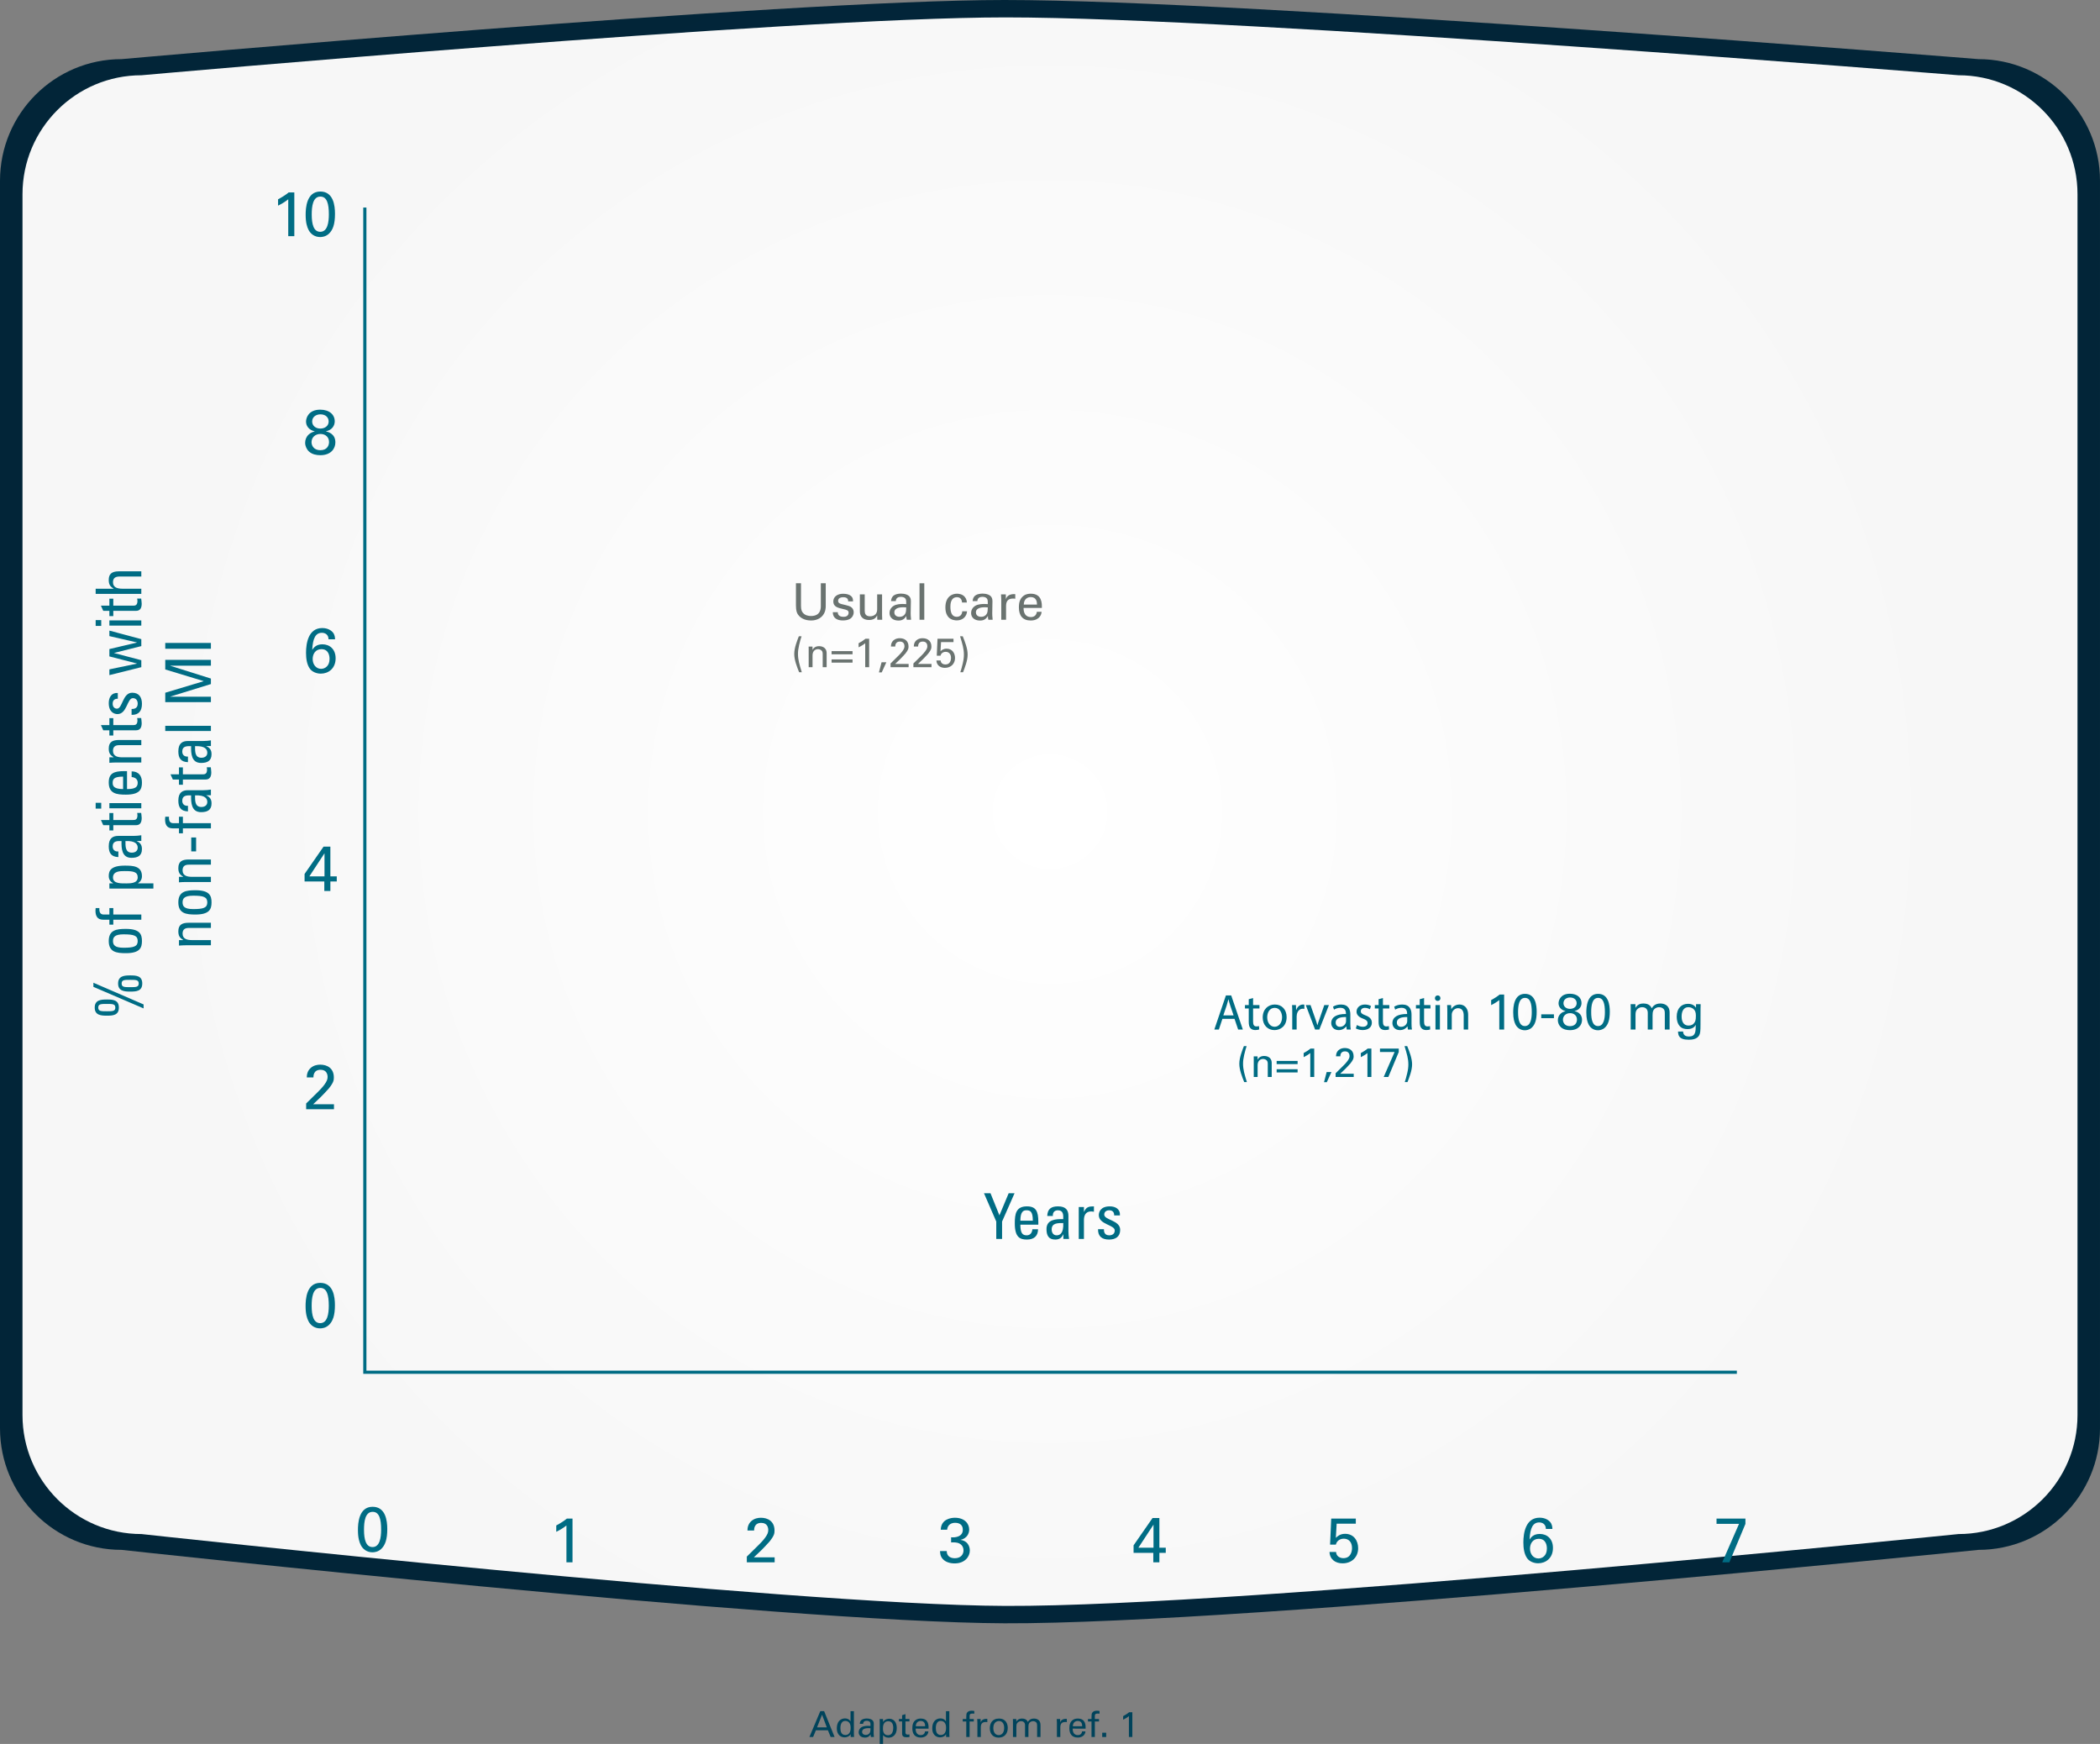 <?xml version="1.0" encoding="utf-8"?>
<!-- Generator: Adobe Illustrator 17.0.0, SVG Export Plug-In . SVG Version: 6.00 Build 0)  -->
<!DOCTYPE svg PUBLIC "-//W3C//DTD SVG 1.1//EN" "http://www.w3.org/Graphics/SVG/1.1/DTD/svg11.dtd">
<svg version="1.1" id="Layer_1" xmlns="http://www.w3.org/2000/svg" xmlns:xlink="http://www.w3.org/1999/xlink" x="0px" y="0px"
	 width="496.647px" height="412.397px" viewBox="0 0 496.647 412.397" enable-background="new 0 0 496.647 412.397"
	 xml:space="preserve">
<rect x="0" y="0" width="496.647" height="412.397" fill="#808080" stroke="none"/>
<g>
	<g>
		<radialGradient id="SVGID_2_" cx="248.323" cy="191.937" r="221.928" gradientUnits="userSpaceOnUse">
			<stop  offset="0" style="stop-color:#A0D4E4;stop-opacity:0"/>
			<stop  offset="0.039" style="stop-color:#9DD2E5;stop-opacity:0.197"/>
			<stop  offset="0.071" style="stop-color:#93CDE6;stop-opacity:0.355"/>
			<stop  offset="0.1" style="stop-color:#82C4E9;stop-opacity:0.5"/>
			<stop  offset="0.127" style="stop-color:#6AB8ED;stop-opacity:0.637"/>
			<stop  offset="0.153" style="stop-color:#4BA8F2;stop-opacity:0.768"/>
			<stop  offset="0.178" style="stop-color:#2694F9;stop-opacity:0.893"/>
			<stop  offset="0.199" style="stop-color:#0080FF"/>
			<stop  offset="0.201" style="stop-color:#007FFC"/>
			<stop  offset="0.238" style="stop-color:#006CD3"/>
			<stop  offset="0.278" style="stop-color:#015BAF"/>
			<stop  offset="0.322" style="stop-color:#014D8F"/>
			<stop  offset="0.372" style="stop-color:#014073"/>
			<stop  offset="0.427" style="stop-color:#02365D"/>
			<stop  offset="0.493" style="stop-color:#022E4C"/>
			<stop  offset="0.573" style="stop-color:#022941"/>
			<stop  offset="0.686" style="stop-color:#02263A"/>
			<stop  offset="1" style="stop-color:#022538"/>
		</radialGradient>
		<path fill="url(#SVGID_2_)" d="M496.647,337.752c0,15.882-12.874,28.756-28.756,28.756c0,0-172.589,17.588-230.336,17.365
			c-52.379-0.202-208.798-17.365-208.798-17.365C12.875,366.508,0,353.633,0,337.752V42.739c0-15.882,12.875-28.756,28.756-28.756
			c0,0,156.599-13.983,208.798-13.983c57.584,0,230.336,13.983,230.336,13.983c15.882,0,28.756,12.874,28.756,28.756V337.752z"/>
		<g>
			<radialGradient id="SVGID_4_" cx="248.323" cy="191.937" r="217.174" gradientUnits="userSpaceOnUse">
				<stop  offset="0" style="stop-color:#FFFFFF"/>
				<stop  offset="1" style="stop-color:#F7F7F7"/>
			</radialGradient>
			<path fill="url(#SVGID_4_)" d="M491.327,334.628c0,15.541-12.599,28.14-28.14,28.14c0,0-168.892,17.211-225.402,16.993
				c-51.257-0.198-204.325-16.993-204.325-16.993c-15.541,0-28.14-12.599-28.14-28.14V45.935c0-15.541,12.599-28.14,28.14-28.14
				c0,0,153.244-13.683,204.325-13.683c56.35,0,225.402,13.683,225.402,13.683c15.541,0,28.14,12.599,28.14,28.14V334.628z"/>
		</g>
	</g>
	<g>
		<path fill="#006C84" d="M33.959,237.524v0.941l-11.873-5.099v-0.972L33.959,237.524z M25.286,236.357
			c1.436,0,2.826,0.105,2.826,1.914c0,1.81-1.391,1.914-2.826,1.914c-1.406,0-2.886-0.104-2.886-1.914
			C22.399,236.463,23.88,236.357,25.286,236.357z M25.256,239.14c1.361,0,2.019,0,2.019-0.868c0-0.867-0.658-0.867-2.019-0.867
			s-2.019,0-2.019,0.867C23.237,239.14,23.895,239.14,25.256,239.14z M30.818,230.66c1.436,0,2.826,0.105,2.826,1.914
			c0,1.81-1.391,1.914-2.826,1.914c-1.406,0-2.886-0.104-2.886-1.914C27.933,230.766,29.413,230.66,30.818,230.66z M30.789,233.441
			c1.361,0,2.019,0,2.019-0.867s-0.658-0.867-2.019-0.867c-1.361,0-2.019,0-2.019,0.867S29.428,233.441,30.789,233.441z"/>
		<path fill="#006C84" d="M29.757,225.405c-2.213,0-4.038-0.255-4.038-2.871c0-2.617,1.824-2.871,4.038-2.871
			c3.334,0,3.813,1.271,3.813,2.871C33.57,224.134,33.091,225.405,29.757,225.405z M29.233,220.949
			c-2.063,0-2.512,0.643-2.512,1.585c0,0.941,0.449,1.585,2.512,1.585c2.453,0,3.334-0.314,3.334-1.585
			C32.568,221.263,31.686,220.949,29.233,220.949z"/>
		<path fill="#006C84" d="M25.869,217.491h-1.465c-1.525,0-1.824-1.077-1.824-2.169c0-0.254,0.015-0.403,0.045-0.583h0.882
			c-0.09,1.301,0.463,1.525,1.077,1.525h1.286v-1.525h0.927v1.525h6.625v1.227h-6.625v1.166h-0.927V217.491z"/>
		<path fill="#006C84" d="M26.766,208.903v-0.029c-0.703-0.419-1.047-0.942-1.047-1.734c0-1.212,0.479-2.438,3.798-2.438
			c1.884,0,4.052,0.06,4.052,2.497c0,0.718-0.314,1.241-0.912,1.66v0.044h3.619v1.227H25.869v-1.227H26.766z M29.518,205.988
			c-1.137,0-2.796,0-2.796,1.54c0,1.51,2.094,1.375,3.245,1.375c1.002,0,2.602-0.06,2.602-1.42
			C32.568,206.167,31.536,205.988,29.518,205.988z"/>
		<path fill="#006C84" d="M32.329,198.866v0.03c0.868,0.373,1.241,0.957,1.241,1.898c0,1.601-1.032,2.063-2.482,2.063
			c-2.288,0-2.393-2.242-2.348-3.962c-1.002-0.03-2.093-0.045-2.093,1.271c0,0.822,0.553,1.256,1.346,1.182v1.331
			c-1.69-0.061-2.273-0.957-2.273-2.558c0-1.943,1.002-2.452,2.273-2.452h3.634c0.598,0,1.211-0.06,1.794-0.149v1.346H32.329z
			 M31.177,201.633c0.733,0,1.391-0.359,1.391-1.182c0-0.747-0.463-1.675-2.901-1.555C29.682,200.063,29.577,201.633,31.177,201.633
			z"/>
		<path fill="#006C84" d="M25.869,195.139h-1.45l-0.553-1.226h2.003v-1.646h0.927v1.646h4.621c0.479,0,1.092,0,1.092-1.122
			c0-0.089-0.03-0.284-0.06-0.553h0.942c0.03,0.403,0.12,0.808,0.12,1.211c0,1.167-0.479,1.689-1.346,1.689h-5.369v1.241h-0.927
			V195.139z"/>
		<path fill="#006C84" d="M22.624,191.219v-1.375h1.316v1.375H22.624z M33.42,189.918v1.227h-7.552v-1.227H33.42z"/>
		<path fill="#006C84" d="M30.041,186.598c2.108,0,2.527-0.568,2.527-1.525c0-0.838-0.673-1.271-1.436-1.316v-1.346
			c1.675,0.016,2.438,1.047,2.438,2.632c0,1.601-0.479,2.871-3.813,2.871c-2.213,0-4.038-0.254-4.038-2.871
			c0-2.153,1.182-2.691,3.679-2.691h0.643V186.598z M29.114,183.651c-2.198,0-2.467,0.613-2.467,1.511
			c0,0.777,0.374,1.42,2.467,1.436V183.651z"/>
		<path fill="#006C84" d="M33.42,176.216h-5.234c-0.807,0-1.465,0.284-1.465,1.331c0,1.346,1.196,1.54,2.228,1.54h4.471v1.227
			h-5.981c-0.523,0-1.047,0.029-1.57,0.074v-1.301h0.972v-0.06c-0.853-0.479-1.122-1.047-1.122-2.019
			c0-1.615,0.972-2.019,2.467-2.019h5.234V176.216z"/>
		<path fill="#006C84" d="M25.869,172.698h-1.45l-0.553-1.227h2.003v-1.645h0.927v1.645h4.621c0.479,0,1.092,0,1.092-1.121
			c0-0.09-0.03-0.284-0.06-0.554h0.942c0.03,0.404,0.12,0.808,0.12,1.212c0,1.166-0.479,1.689-1.346,1.689h-5.369v1.241h-0.927
			V172.698z"/>
		<path fill="#006C84" d="M33.57,166.445c0,1.63-0.718,2.647-2.452,2.603v-1.391c0.434,0,1.45-0.016,1.45-1.257
			c0-0.732-0.374-1.301-1.151-1.301c-1.346,0-1.375,3.769-3.634,3.769c-0.792,0-2.063-0.479-2.063-2.603
			c0-1.346,0.643-2.497,2.139-2.393v1.361c-0.793-0.015-1.211,0.403-1.211,1.182c0,0.657,0.359,1.166,1.017,1.166
			c1.331,0,1.301-3.769,3.604-3.769C32.927,163.813,33.57,164.95,33.57,166.445z"/>
		<path fill="#006C84" d="M25.869,159.652v-1.36l6.505-1.361v-0.03l-6.505-1.675v-1.734l6.505-1.54v-0.03l-6.505-1.495v-1.301
			l7.552,2.019v1.646l-6.43,1.614v0.03l6.43,1.689v1.646L25.869,159.652z"/>
		<path fill="#006C84" d="M22.624,148.013v-1.375h1.316v1.375H22.624z M33.42,146.712v1.227h-7.552v-1.227H33.42z"/>
		<path fill="#006C84" d="M25.869,144.453h-1.45l-0.553-1.227h2.003v-1.645h0.927v1.645h4.621c0.479,0,1.092,0,1.092-1.121
			c0-0.09-0.03-0.284-0.06-0.554h0.942c0.03,0.404,0.12,0.808,0.12,1.212c0,1.166-0.479,1.689-1.346,1.689h-5.369v1.241h-0.927
			V144.453z"/>
		<path fill="#006C84" d="M33.42,136.331h-5.114c-0.927,0-1.585,0.299-1.585,1.346c0,1.227,0.987,1.54,2.258,1.54h4.441v1.227
			H22.624v-1.227h4.217v-0.06c-0.882-0.493-1.122-1.062-1.122-2.049c0-1.285,0.643-2.003,2.348-2.003h5.354V136.331z"/>
	</g>
	<g>
		<path fill="#006C84" d="M49.878,219.438h-5.234c-0.807,0-1.465,0.284-1.465,1.331c0,1.346,1.196,1.54,2.228,1.54h4.471v1.227
			h-5.981c-0.523,0-1.047,0.029-1.57,0.074v-1.301h0.972v-0.06c-0.853-0.479-1.122-1.047-1.122-2.019
			c0-1.615,0.972-2.019,2.467-2.019h5.234V219.438z"/>
		<path fill="#006C84" d="M46.215,216.265c-2.213,0-4.038-0.254-4.038-2.871s1.824-2.871,4.038-2.871
			c3.334,0,3.813,1.271,3.813,2.871C50.028,214.994,49.549,216.265,46.215,216.265z M45.691,211.809
			c-2.063,0-2.512,0.643-2.512,1.585s0.449,1.585,2.512,1.585c2.453,0,3.334-0.313,3.334-1.585
			C49.026,212.123,48.144,211.809,45.691,211.809z"/>
		<path fill="#006C84" d="M49.878,204.478h-5.234c-0.807,0-1.465,0.284-1.465,1.331c0,1.346,1.196,1.54,2.228,1.54h4.471v1.227
			h-5.981c-0.523,0-1.047,0.029-1.57,0.074v-1.301h0.972v-0.06c-0.853-0.479-1.122-1.047-1.122-2.019
			c0-1.615,0.972-2.019,2.467-2.019h5.234V204.478z"/>
		<path fill="#006C84" d="M45.228,201.334v-3.29h1.151v3.29H45.228z"/>
		<path fill="#006C84" d="M42.327,195.889h-1.465c-1.525,0-1.824-1.077-1.824-2.169c0-0.254,0.015-0.403,0.045-0.583h0.882
			c-0.09,1.301,0.463,1.525,1.077,1.525h1.286v-1.525h0.927v1.525h6.625v1.227h-6.625v1.166h-0.927V195.889z"/>
		<path fill="#006C84" d="M48.787,188.065v0.03c0.868,0.373,1.241,0.957,1.241,1.898c0,1.601-1.032,2.063-2.482,2.063
			c-2.288,0-2.393-2.242-2.348-3.962c-1.002-0.03-2.093-0.045-2.093,1.271c0,0.822,0.553,1.256,1.346,1.182v1.331
			c-1.69-0.061-2.273-0.957-2.273-2.558c0-1.943,1.002-2.452,2.273-2.452h3.634c0.598,0,1.211-0.06,1.794-0.149v1.346H48.787z
			 M47.635,190.832c0.733,0,1.391-0.359,1.391-1.182c0-0.747-0.463-1.675-2.901-1.555C46.14,189.262,46.035,190.832,47.635,190.832z
			"/>
		<path fill="#006C84" d="M42.327,184.339h-1.45l-0.553-1.227h2.003v-1.645h0.927v1.645h4.621c0.479,0,1.092,0,1.092-1.121
			c0-0.09-0.03-0.284-0.06-0.554h0.942c0.03,0.404,0.12,0.808,0.12,1.212c0,1.166-0.479,1.689-1.346,1.689h-5.369v1.241h-0.927
			V184.339z"/>
		<path fill="#006C84" d="M48.787,176.427v0.029c0.868,0.374,1.241,0.957,1.241,1.899c0,1.6-1.032,2.063-2.482,2.063
			c-2.288,0-2.393-2.243-2.348-3.963c-1.002-0.029-2.093-0.045-2.093,1.271c0,0.822,0.553,1.256,1.346,1.181v1.331
			c-1.69-0.06-2.273-0.957-2.273-2.557c0-1.944,1.002-2.452,2.273-2.452h3.634c0.598,0,1.211-0.061,1.794-0.15v1.347H48.787z
			 M47.635,179.192c0.733,0,1.391-0.358,1.391-1.181c0-0.748-0.463-1.675-2.901-1.556C46.14,177.623,46.035,179.192,47.635,179.192z
			"/>
		<path fill="#006C84" d="M49.878,171.638v1.226H39.082v-1.226H49.878z"/>
		<path fill="#006C84" d="M49.878,164.756v1.286H39.082v-2.228l9.062-2.722v-0.03l-9.062-2.751v-2.273h10.796v1.376h-9.6v0.029
			l9.6,3.021v1.301l-9.6,2.961v0.029H49.878z"/>
		<path fill="#006C84" d="M49.878,152.039v1.376H39.082v-1.376H49.878z"/>
	</g>
	<g>
		<path fill="#006C84" d="M238.545,282.181h1.391l-2.946,6.685v4.112h-1.376v-4.112l-2.901-6.685h1.54l2.108,5.219L238.545,282.181z
			"/>
		<path fill="#006C84" d="M241.314,289.598c0,2.108,0.568,2.527,1.525,2.527c0.837,0,1.271-0.673,1.316-1.436h1.346
			c-0.015,1.675-1.047,2.438-2.632,2.438c-1.6,0-2.871-0.479-2.871-3.813c0-2.213,0.254-4.037,2.871-4.037
			c2.153,0,2.692,1.181,2.692,3.679v0.643H241.314z M244.26,288.671c0-2.198-0.613-2.468-1.51-2.468
			c-0.777,0-1.42,0.374-1.436,2.468H244.26z"/>
		<path fill="#006C84" d="M251.486,291.886h-0.03c-0.374,0.867-0.957,1.241-1.899,1.241c-1.6,0-2.063-1.032-2.063-2.482
			c0-2.288,2.243-2.393,3.962-2.348c0.03-1.002,0.045-2.094-1.271-2.094c-0.822,0-1.256,0.554-1.181,1.346h-1.331
			c0.06-1.689,0.957-2.272,2.557-2.272c1.944,0,2.452,1.002,2.452,2.272v3.634c0,0.599,0.06,1.212,0.15,1.795h-1.346V291.886z
			 M248.72,290.734c0,0.732,0.359,1.391,1.181,1.391c0.748,0,1.675-0.464,1.555-2.901C250.29,289.239,248.72,289.134,248.72,290.734
			z"/>
		<path fill="#006C84" d="M256.35,286.563h0.03c0.509-1.151,1.137-1.286,2.333-1.286v1.271c-0.104-0.015-0.225-0.029-0.329-0.045
			c-0.104-0.015-0.209-0.029-0.329-0.029c-1.36,0-1.705,1.031-1.705,2.049v4.456h-1.226v-7.552h1.226V286.563z"/>
		<path fill="#006C84" d="M262.288,293.127c-1.63,0-2.647-0.718-2.602-2.452h1.391c0,0.434,0.015,1.45,1.256,1.45
			c0.733,0,1.301-0.374,1.301-1.151c0-1.346-3.768-1.376-3.768-3.634c0-0.793,0.479-2.063,2.602-2.063
			c1.346,0,2.497,0.643,2.393,2.138H263.5c0.015-0.792-0.404-1.211-1.182-1.211c-0.658,0-1.166,0.359-1.166,1.017
			c0,1.331,3.768,1.302,3.768,3.604C264.92,292.483,263.784,293.127,262.288,293.127z"/>
	</g>
	<g>
		<path fill="#006C84" d="M68.17,47.13c-0.643,0.538-1.675,1.151-2.407,1.495V47.13c0.972-0.509,1.929-1.137,2.512-1.63h1.331
			v10.348H68.17V47.13z"/>
		<path fill="#006C84" d="M75.755,45.291c3.096,0,3.47,3.319,3.47,5.264c0,2.452-0.494,3.828-1.436,4.71
			c-0.733,0.688-1.6,0.793-2.064,0.793c-1.375,0-2.318-0.808-2.766-1.72c-0.344-0.688-0.673-1.69-0.673-3.544
			C72.287,49.253,72.466,45.291,75.755,45.291z M75.741,54.816c1.734,0,2.034-2.273,2.034-4.128c0-2.481-0.434-4.201-2.004-4.201
			c-1.809,0-2.048,2.377-2.048,4.231C73.722,53.022,74.17,54.816,75.741,54.816z"/>
	</g>
	<g>
		<path fill="#006C84" d="M72.376,99.703c0-0.927,0.628-2.826,3.35-2.826c2.183,0,3.439,1.182,3.439,2.767
			c0,1.017-0.658,2.078-2.108,2.348c0.613,0.164,2.258,0.613,2.258,2.617c0,1.42-0.987,3.035-3.559,3.035
			c-0.882,0-1.929-0.18-2.677-0.867c-0.553-0.509-0.912-1.286-0.912-2.079c0-0.688,0.269-1.405,0.792-1.898
			c0.494-0.494,1.032-0.644,1.496-0.793C73.078,101.707,72.376,100.735,72.376,99.703z M75.755,106.462
			c1.66,0,2.063-1.166,2.063-1.943c0-1.151-0.852-1.899-2.034-1.899c-1.271,0-2.108,0.853-2.108,1.944
			C73.676,105.371,74.215,106.462,75.755,106.462z M75.785,97.983c-1.106,0-1.959,0.658-1.959,1.689
			c0,1.002,0.838,1.675,1.914,1.675c1.137,0,1.989-0.657,1.989-1.675C77.729,98.731,77.026,97.983,75.785,97.983z"/>
	</g>
	<g>
		<path fill="#006C84" d="M77.699,151.182c-0.015-1.211-0.912-1.54-1.57-1.54c-1.496,0-2.153,1.286-2.288,4.037
			c0.329-0.479,0.897-1.315,2.408-1.315c1.689,0,3.125,1.121,3.125,3.319c0,2.408-1.72,3.619-3.499,3.619
			c-1.002,0-2.004-0.403-2.557-1.121c-0.763-1.018-0.942-2.498-0.942-3.813c0-2.258,0.553-5.847,3.828-5.847
			c1.361,0,2.124,0.598,2.482,0.986c0.523,0.613,0.538,1.271,0.553,1.675H77.699z M77.938,155.817c0-0.732-0.209-2.303-1.929-2.303
			c-1.391,0-2.063,1.137-2.063,2.317c0,1.347,0.837,2.333,1.989,2.333C76.861,158.165,77.938,157.507,77.938,155.817z"/>
	</g>
	<g>
		<path fill="#006C84" d="M76.697,208.449h-4.665v-1.779l4.486-6.46h1.615v7.028h1.511v1.211h-1.511v2.243h-1.436V208.449z
			 M76.742,207.238v-5.458l-3.574,5.458H76.742z"/>
	</g>
	<g>
		<path fill="#006C84" d="M72.405,260.947l2.707-2.662c0.568-0.553,1.137-1.151,1.6-1.779c0.598-0.822,0.763-1.286,0.763-1.839
			c0-0.509-0.179-1.69-1.66-1.69c-1.66,0-1.69,1.421-1.69,1.81h-1.57c0.015-0.509,0.06-1.495,0.957-2.272
			c0.718-0.613,1.585-0.748,2.243-0.748c1.585,0,3.2,0.808,3.2,3.021c0,0.658-0.045,1.166-1.167,2.587
			c-0.299,0.374-1.615,1.734-1.914,2.034l-1.81,1.72h4.92v1.181h-6.58V260.947z"/>
	</g>
	<g>
		<path fill="#006C84" d="M75.74,303.366c3.096,0,3.47,3.319,3.47,5.264c0,2.452-0.494,3.828-1.436,4.71
			c-0.733,0.688-1.6,0.793-2.064,0.793c-1.375,0-2.318-0.808-2.766-1.72c-0.344-0.688-0.673-1.69-0.673-3.544
			C72.271,307.328,72.45,303.366,75.74,303.366z M75.725,312.892c1.734,0,2.034-2.273,2.034-4.128c0-2.481-0.434-4.201-2.004-4.201
			c-1.809,0-2.048,2.377-2.048,4.231C73.707,311.097,74.155,312.892,75.725,312.892z"/>
	</g>
	<polyline fill="none" stroke="#006C84" stroke-width="0.75" points="86.283,49.081 86.283,324.502 410.765,324.502 	"/>
	<g>
		<path fill="#006C84" d="M289.099,240.929l-0.837,2.536h-1.077l2.74-8.063h1.256l2.751,8.063h-1.112l-0.861-2.536H289.099z
			 M291.743,240.115l-0.79-2.32c-0.18-0.526-0.299-1.005-0.419-1.472h-0.023c-0.12,0.479-0.251,0.969-0.407,1.46l-0.789,2.332
			H291.743z"/>
		<path fill="#006C84" d="M296.352,236.013v1.662h1.508v0.802h-1.508v3.122c0,0.718,0.204,1.125,0.79,1.125
			c0.275,0,0.479-0.036,0.61-0.072l0.048,0.79c-0.204,0.084-0.526,0.144-0.933,0.144c-0.49,0-0.885-0.155-1.137-0.442
			c-0.299-0.312-0.406-0.826-0.406-1.508v-3.158h-0.897v-0.802h0.897v-1.388L296.352,236.013z"/>
		<path fill="#006C84" d="M304.286,240.522c0,2.142-1.483,3.074-2.883,3.074c-1.567,0-2.775-1.148-2.775-2.979
			c0-1.938,1.268-3.074,2.871-3.074C303.162,237.544,304.286,238.752,304.286,240.522z M299.692,240.582
			c0,1.269,0.73,2.226,1.759,2.226c1.005,0,1.759-0.945,1.759-2.249c0-0.981-0.491-2.226-1.735-2.226
			S299.692,239.481,299.692,240.582z"/>
		<path fill="#006C84" d="M305.617,239.481c0-0.682-0.012-1.268-0.048-1.807h0.921l0.036,1.137h0.048
			c0.263-0.777,0.897-1.268,1.603-1.268c0.12,0,0.204,0.012,0.299,0.035v0.993c-0.108-0.023-0.215-0.036-0.359-0.036
			c-0.742,0-1.268,0.563-1.412,1.353c-0.024,0.144-0.048,0.311-0.048,0.49v3.086h-1.041V239.481z"/>
		<path fill="#006C84" d="M309.937,237.675l1.137,3.254c0.191,0.526,0.347,1.005,0.467,1.483h0.036
			c0.131-0.479,0.299-0.957,0.491-1.483l1.124-3.254h1.101l-2.272,5.79h-1.005l-2.201-5.79H309.937z"/>
		<path fill="#006C84" d="M318.494,243.465l-0.084-0.729h-0.036c-0.323,0.455-0.945,0.861-1.771,0.861
			c-1.172,0-1.771-0.825-1.771-1.663c0-1.399,1.244-2.165,3.481-2.153v-0.119c0-0.479-0.132-1.34-1.316-1.34
			c-0.539,0-1.101,0.167-1.507,0.431l-0.239-0.694c0.479-0.311,1.172-0.514,1.902-0.514c1.771,0,2.201,1.208,2.201,2.368v2.165
			c0,0.503,0.023,0.993,0.096,1.388H318.494z M318.338,240.511c-1.148-0.024-2.453,0.179-2.453,1.304
			c0,0.682,0.455,1.005,0.993,1.005c0.754,0,1.232-0.479,1.399-0.969c0.036-0.108,0.06-0.228,0.06-0.335V240.511z"/>
		<path fill="#006C84" d="M320.913,242.389c0.311,0.203,0.861,0.419,1.388,0.419c0.766,0,1.124-0.383,1.124-0.861
			c0-0.503-0.299-0.778-1.076-1.065c-1.041-0.37-1.531-0.944-1.531-1.639c0-0.933,0.753-1.698,1.998-1.698
			c0.586,0,1.101,0.167,1.423,0.358l-0.263,0.766c-0.228-0.144-0.646-0.335-1.185-0.335c-0.622,0-0.969,0.359-0.969,0.79
			c0,0.479,0.347,0.693,1.101,0.98c1.005,0.383,1.519,0.886,1.519,1.747c0,1.017-0.79,1.734-2.166,1.734
			c-0.634,0-1.22-0.155-1.627-0.395L320.913,242.389z"/>
		<path fill="#006C84" d="M327.064,236.013v1.662h1.507v0.802h-1.507v3.122c0,0.718,0.203,1.125,0.789,1.125
			c0.275,0,0.479-0.036,0.61-0.072l0.048,0.79c-0.203,0.084-0.526,0.144-0.933,0.144c-0.491,0-0.885-0.155-1.136-0.442
			c-0.299-0.312-0.407-0.826-0.407-1.508v-3.158h-0.897v-0.802h0.897v-1.388L327.064,236.013z"/>
		<path fill="#006C84" d="M332.963,243.465l-0.084-0.729h-0.036c-0.323,0.455-0.945,0.861-1.771,0.861
			c-1.172,0-1.771-0.825-1.771-1.663c0-1.399,1.244-2.165,3.481-2.153v-0.119c0-0.479-0.132-1.34-1.316-1.34
			c-0.539,0-1.101,0.167-1.507,0.431l-0.239-0.694c0.479-0.311,1.172-0.514,1.902-0.514c1.771,0,2.201,1.208,2.201,2.368v2.165
			c0,0.503,0.023,0.993,0.096,1.388H332.963z M332.808,240.511c-1.148-0.024-2.453,0.179-2.453,1.304
			c0,0.682,0.455,1.005,0.993,1.005c0.754,0,1.232-0.479,1.399-0.969c0.036-0.108,0.06-0.228,0.06-0.335V240.511z"/>
		<path fill="#006C84" d="M336.794,236.013v1.662h1.507v0.802h-1.507v3.122c0,0.718,0.203,1.125,0.789,1.125
			c0.275,0,0.479-0.036,0.61-0.072l0.048,0.79c-0.203,0.084-0.526,0.144-0.933,0.144c-0.491,0-0.885-0.155-1.136-0.442
			c-0.299-0.312-0.407-0.826-0.407-1.508v-3.158h-0.897v-0.802h0.897v-1.388L336.794,236.013z"/>
		<path fill="#006C84" d="M340.66,236.048c0.012,0.359-0.251,0.646-0.67,0.646c-0.371,0-0.634-0.287-0.634-0.646
			c0-0.37,0.275-0.657,0.658-0.657C340.409,235.391,340.66,235.678,340.66,236.048z M339.488,243.465v-5.79h1.053v5.79H339.488z"/>
		<path fill="#006C84" d="M342.289,239.242c0-0.598-0.012-1.089-0.048-1.567h0.933l0.06,0.957h0.024
			c0.287-0.55,0.957-1.088,1.914-1.088c0.802,0,2.046,0.479,2.046,2.464v3.457h-1.053v-3.337c0-0.934-0.347-1.711-1.34-1.711
			c-0.694,0-1.232,0.49-1.412,1.076c-0.048,0.132-0.071,0.312-0.071,0.491v3.48h-1.053V239.242z"/>
	</g>
	<g>
		<path fill="#006C84" d="M354.579,236.491c-0.515,0.431-1.34,0.921-1.926,1.196v-1.196c0.778-0.407,1.543-0.909,2.01-1.305h1.065
			v8.278h-1.148V236.491z"/>
		<path fill="#006C84" d="M360.647,235.02c2.476,0,2.775,2.655,2.775,4.211c0,1.962-0.395,3.063-1.148,3.769
			c-0.586,0.55-1.28,0.634-1.651,0.634c-1.101,0-1.854-0.646-2.213-1.376c-0.275-0.55-0.539-1.352-0.539-2.835
			C357.871,238.189,358.015,235.02,360.647,235.02z M360.634,242.64c1.388,0,1.627-1.818,1.627-3.302
			c0-1.985-0.347-3.361-1.603-3.361c-1.448,0-1.639,1.902-1.639,3.386C359.02,241.204,359.378,242.64,360.634,242.64z"/>
		<path fill="#006C84" d="M364.502,239.864h3.002v0.909h-3.002V239.864z"/>
		<path fill="#006C84" d="M368.595,237.257c0-0.742,0.502-2.262,2.68-2.262c1.746,0,2.751,0.945,2.751,2.214
			c0,0.813-0.526,1.662-1.687,1.878c0.49,0.132,1.807,0.49,1.807,2.094c0,1.136-0.79,2.428-2.848,2.428
			c-0.706,0-1.543-0.144-2.141-0.693c-0.443-0.407-0.73-1.029-0.73-1.663c0-0.55,0.216-1.124,0.634-1.52
			c0.395-0.395,0.826-0.514,1.196-0.634C369.157,238.859,368.595,238.082,368.595,237.257z M371.298,242.664
			c1.328,0,1.651-0.934,1.651-1.556c0-0.921-0.682-1.52-1.627-1.52c-1.017,0-1.687,0.683-1.687,1.556
			C369.636,241.79,370.066,242.664,371.298,242.664z M371.323,235.881c-0.886,0-1.567,0.526-1.567,1.352
			c0,0.802,0.67,1.34,1.531,1.34c0.909,0,1.591-0.526,1.591-1.34C372.878,236.479,372.315,235.881,371.323,235.881z"/>
		<path fill="#006C84" d="M377.941,235.02c2.476,0,2.775,2.655,2.775,4.211c0,1.962-0.395,3.063-1.148,3.769
			c-0.586,0.55-1.28,0.634-1.651,0.634c-1.101,0-1.854-0.646-2.213-1.376c-0.275-0.55-0.539-1.352-0.539-2.835
			C375.166,238.189,375.31,235.02,377.941,235.02z M377.929,242.64c1.388,0,1.627-1.818,1.627-3.302
			c0-1.985-0.347-3.361-1.603-3.361c-1.448,0-1.639,1.902-1.639,3.386C376.315,241.204,376.673,242.64,377.929,242.64z"/>
		<path fill="#006C84" d="M385.663,238.262l-0.024-0.802h1.137v0.873c0.574-0.945,1.388-1.028,1.902-1.028
			c1.328,0,1.746,0.682,1.962,1.124c0.203-0.335,0.693-1.124,2.021-1.124c0.861,0,2.201,0.358,2.201,2.129v4.031h-1.137v-3.852
			c0-0.526-0.096-0.754-0.203-0.909c-0.191-0.275-0.574-0.526-1.148-0.526c-0.729,0-1.125,0.419-1.28,0.634
			c-0.263,0.371-0.263,1.029-0.263,1.292v3.361h-1.137v-3.972c0-0.741-0.431-1.315-1.316-1.315c-0.766,0-1.184,0.479-1.316,0.658
			c-0.251,0.347-0.263,0.837-0.263,1.22v3.409h-1.136V238.262z"/>
		<path fill="#006C84" d="M398.049,243.932c0.048,0.67,0.335,1.173,1.399,1.173c1.567,0,1.591-1.137,1.591-2.764
			c-0.479,0.993-1.615,1.017-1.974,1.017c-0.55,0-1.34-0.119-1.842-0.741c-0.515-0.61-0.682-1.412-0.682-2.214
			c0-2.033,1.196-3.026,2.667-3.026c1.208,0,1.651,0.599,1.891,0.909l0.012-0.825h1.089l-0.024,1.089l-0.012,3.756
			c0,1.447-0.048,2.034-0.287,2.488c-0.502,0.957-1.675,1.077-2.5,1.077c-2.405,0-2.477-1.125-2.524-1.938H398.049z
			 M400.669,241.922c0.239-0.311,0.406-0.634,0.406-1.723c0-0.754-0.167-1.185-0.466-1.495c-0.299-0.323-0.778-0.526-1.292-0.526
			c-1.423,0-1.615,1.436-1.615,2.201c0,0.921,0.275,2.142,1.65,2.142C400.011,242.521,400.394,242.281,400.669,241.922z"/>
	</g>
	<g>
		<path fill="#006C84" d="M294.253,255.881c-0.525-1.292-1.157-2.905-1.157-4.325c0-0.768,0.175-1.525,0.398-2.265
			c0.272-0.875,0.525-1.497,0.69-1.914h0.641c-0.155,0.476-0.369,1.137-0.573,2.061c-0.204,0.894-0.272,1.496-0.272,2.099
			c0,1.381,0.34,2.498,0.904,4.345H294.253z"/>
		<path fill="#006C84" d="M296.509,250.37l-0.009-0.563h0.914l0.01,0.787c0.107-0.204,0.457-0.885,1.565-0.885
			c0.437,0,1.769,0.165,1.769,1.662v3.314h-0.933v-3.101c0-0.32-0.039-0.612-0.263-0.836c-0.233-0.224-0.554-0.33-0.865-0.33
			c-0.661,0-1.273,0.477-1.273,1.458v2.809h-0.914V250.37z"/>
		<path fill="#006C84" d="M301.926,250.886h4.957v0.748h-4.957V250.886z M301.926,252.849h4.957v0.758h-4.957V252.849z"/>
		<path fill="#006C84" d="M309.879,249.02c-0.418,0.35-1.089,0.748-1.565,0.972v-0.972c0.632-0.331,1.254-0.739,1.633-1.06h0.865
			v6.726h-0.933V249.02z"/>
		<path fill="#006C84" d="M314.878,253.52l-1.089,2.391h-0.661l0.622-2.391H314.878z"/>
		<path fill="#006C84" d="M315.871,253.802l1.759-1.73c0.37-0.359,0.739-0.749,1.04-1.157c0.389-0.534,0.496-0.836,0.496-1.195
			c0-0.33-0.117-1.098-1.079-1.098c-1.079,0-1.099,0.923-1.099,1.176h-1.021c0.01-0.331,0.039-0.972,0.622-1.478
			c0.467-0.398,1.03-0.486,1.458-0.486c1.03,0,2.08,0.525,2.08,1.964c0,0.428-0.029,0.758-0.758,1.682
			c-0.194,0.243-1.05,1.127-1.244,1.321l-1.176,1.118h3.198v0.768h-4.277V253.802z"/>
		<path fill="#006C84" d="M323.397,249.02c-0.418,0.35-1.089,0.748-1.565,0.972v-0.972c0.632-0.331,1.254-0.739,1.633-1.06h0.865
			v6.726h-0.933V249.02z"/>
		<path fill="#006C84" d="M326.364,247.96h4.442v0.816l-2.469,5.909h-1.099l2.585-5.919h-3.46V247.96z"/>
		<path fill="#006C84" d="M332.801,247.377c0.525,1.292,1.157,2.896,1.157,4.315c0,0.768-0.175,1.525-0.399,2.265
			c-0.272,0.875-0.524,1.507-0.69,1.924h-0.642c0.156-0.485,0.37-1.146,0.574-2.07c0.204-0.884,0.272-1.496,0.272-2.099
			c0-1.371-0.34-2.488-0.904-4.335H332.801z"/>
	</g>
	<g>
		<path fill="#6A7370" d="M189.436,137.919v5.348c0,0.921,0.204,1.304,0.383,1.555c0.539,0.718,1.376,0.85,1.974,0.85
			c2.333,0,2.333-1.83,2.333-2.452v-5.3h1.161v5.323c0,0.467-0.012,1.436-0.706,2.297c-0.85,1.064-2.166,1.196-2.788,1.196
			c-0.813,0-2.249-0.228-3.05-1.376c-0.264-0.383-0.503-0.885-0.503-2.177v-5.264H189.436z"/>
		<path fill="#6A7370" d="M198.138,144.773c-0.012,0.455,0.227,1.089,1.316,1.089c0.467,0,0.813-0.084,1.053-0.383
			c0.12-0.155,0.191-0.359,0.191-0.563c0-0.586-0.419-0.693-1.316-0.897c-1.256-0.287-2.309-0.538-2.309-1.794
			c0-1.101,0.957-1.818,2.345-1.818c0.754,0,1.807,0.215,2.166,0.933c0.156,0.335,0.156,0.622,0.156,0.874h-1.148
			c0.036-0.909-0.754-0.981-1.161-0.981c-0.167,0-1.22,0-1.22,0.861c0,0.551,0.538,0.682,0.85,0.766
			c1.663,0.395,2.021,0.49,2.38,0.825c0.335,0.312,0.455,0.73,0.455,1.113c0,0.67-0.371,1.244-0.813,1.519
			c-0.526,0.323-1.16,0.407-1.782,0.407c-1.221,0-2.357-0.503-2.345-1.95H198.138z"/>
		<path fill="#6A7370" d="M204.505,140.551v3.864c0,0.586,0.131,1.327,1.28,1.327c0.563,0,1.089-0.191,1.412-0.67
			c0.251-0.358,0.251-0.825,0.251-1.124v-3.397h1.16v4.881c0,0.119,0.024,0.789,0.036,1.124h-1.172l-0.024-1.028
			c-0.215,0.419-0.622,1.089-1.914,1.089c-1.483,0-2.177-0.85-2.177-2.034v-4.031H204.505z"/>
		<path fill="#6A7370" d="M214.45,146.556c-0.084-0.299-0.107-0.586-0.107-0.896c-0.539,0.992-1.352,1.088-1.854,1.088
			c-1.376,0-2.117-0.777-2.117-1.771c0-0.479,0.167-1.244,1.053-1.758c0.646-0.359,1.603-0.396,2.081-0.396
			c0.287,0,0.467,0.013,0.813,0.036c0-0.741,0-1.064-0.215-1.328c-0.228-0.299-0.718-0.395-1.041-0.395
			c-1.137,0-1.196,0.777-1.208,1.017h-1.125c0.036-0.311,0.072-0.729,0.419-1.136c0.455-0.503,1.304-0.646,1.938-0.646
			c0.874,0,1.806,0.275,2.129,0.886c0.191,0.358,0.203,0.646,0.203,0.921l-0.048,2.871c0,0.096,0.012,0.897,0.096,1.507H214.45z
			 M213.672,143.602c-0.455,0-2.166,0-2.166,1.22c0,0.383,0.239,1.041,1.244,1.041c0.574,0,1.005-0.228,1.28-0.646
			c0.251-0.406,0.264-0.741,0.287-1.579C214.115,143.613,213.947,143.602,213.672,143.602z"/>
		<path fill="#6A7370" d="M217.467,137.931h1.125v8.625h-1.125V137.931z"/>
		<path fill="#6A7370" d="M227.52,142.477c-0.024-0.275-0.108-1.256-1.196-1.256c-1.555,0-1.555,1.807-1.555,2.261
			c0,1.232,0.299,2.381,1.495,2.381c0.957,0,1.28-0.718,1.304-1.304h1.136c-0.071,1.172-0.945,2.153-2.428,2.153
			c-0.407,0-1.34-0.084-1.974-0.778c-0.358-0.418-0.718-1.053-0.718-2.297c0-2.5,1.531-3.241,2.728-3.241
			c0.395,0,1.292,0.083,1.843,0.741c0.442,0.515,0.479,1.005,0.502,1.34H227.52z"/>
		<path fill="#6A7370" d="M233.743,146.556c-0.083-0.299-0.108-0.586-0.108-0.896c-0.538,0.992-1.352,1.088-1.854,1.088
			c-1.375,0-2.118-0.777-2.118-1.771c0-0.479,0.168-1.244,1.053-1.758c0.646-0.359,1.604-0.396,2.082-0.396
			c0.287,0,0.466,0.013,0.813,0.036c0-0.741,0-1.064-0.216-1.328c-0.227-0.299-0.718-0.395-1.041-0.395
			c-1.136,0-1.196,0.777-1.208,1.017h-1.124c0.036-0.311,0.071-0.729,0.418-1.136c0.455-0.503,1.304-0.646,1.938-0.646
			c0.873,0,1.807,0.275,2.129,0.886c0.191,0.358,0.204,0.646,0.204,0.921l-0.048,2.871c0,0.096,0.012,0.897,0.096,1.507H233.743z
			 M232.965,143.602c-0.454,0-2.165,0-2.165,1.22c0,0.383,0.239,1.041,1.244,1.041c0.574,0,1.005-0.228,1.28-0.646
			c0.251-0.406,0.263-0.741,0.287-1.579C233.408,143.613,233.241,143.602,232.965,143.602z"/>
		<path fill="#6A7370" d="M236.797,141.771c0-0.406-0.024-0.825-0.06-1.22h1.136l0.024,1.16c0.215-0.837,0.933-1.112,1.436-1.185
			c0.335-0.048,0.586-0.035,0.777-0.023v1.101c-0.06-0.024-0.132-0.036-0.215-0.048s-0.191-0.012-0.323-0.012
			c-1.328,0-1.639,0.789-1.639,1.818v3.193h-1.136V141.771z"/>
		<path fill="#6A7370" d="M242.075,143.757c-0.023,1.244,0.491,2.165,1.723,2.165c0.73,0,1.316-0.383,1.412-1.244h1.124
			c-0.036,0.299-0.083,0.79-0.514,1.256c-0.263,0.3-0.861,0.802-2.07,0.802c-1.89,0-2.787-1.172-2.787-3.074
			c0-1.185,0.239-2.165,1.185-2.823c0.574-0.407,1.292-0.442,1.639-0.442c2.691,0,2.632,2.38,2.608,3.361H242.075z M245.245,142.967
			c0.012-0.574-0.096-1.771-1.483-1.771c-0.73,0-1.615,0.443-1.639,1.771H245.245z"/>
	</g>
	<g>
		<path fill="#6A7370" d="M188.994,158.971c-0.525-1.292-1.157-2.905-1.157-4.325c0-0.768,0.175-1.525,0.398-2.265
			c0.272-0.875,0.525-1.497,0.69-1.914h0.641c-0.155,0.476-0.369,1.137-0.573,2.061c-0.204,0.894-0.272,1.496-0.272,2.099
			c0,1.381,0.34,2.498,0.904,4.345H188.994z"/>
		<path fill="#6A7370" d="M191.25,153.46l-0.009-0.563h0.914l0.01,0.787c0.107-0.204,0.457-0.885,1.565-0.885
			c0.437,0,1.769,0.165,1.769,1.662v3.314h-0.933v-3.101c0-0.32-0.039-0.612-0.263-0.836c-0.233-0.224-0.554-0.33-0.865-0.33
			c-0.661,0-1.273,0.477-1.273,1.458v2.809h-0.914V153.46z"/>
		<path fill="#6A7370" d="M196.667,153.976h4.957v0.748h-4.957V153.976z M196.667,155.938h4.957v0.758h-4.957V155.938z"/>
		<path fill="#6A7370" d="M204.621,152.109c-0.418,0.35-1.089,0.748-1.565,0.972v-0.972c0.632-0.331,1.254-0.739,1.633-1.06h0.865
			v6.726h-0.933V152.109z"/>
		<path fill="#6A7370" d="M209.619,156.609L208.53,159h-0.661l0.622-2.391H209.619z"/>
		<path fill="#6A7370" d="M210.612,156.892l1.759-1.73c0.37-0.359,0.739-0.749,1.04-1.157c0.389-0.534,0.496-0.836,0.496-1.195
			c0-0.33-0.117-1.098-1.079-1.098c-1.079,0-1.099,0.923-1.099,1.176h-1.021c0.01-0.331,0.039-0.972,0.622-1.478
			c0.467-0.398,1.03-0.486,1.458-0.486c1.03,0,2.08,0.525,2.08,1.964c0,0.428-0.029,0.758-0.758,1.682
			c-0.194,0.243-1.05,1.127-1.244,1.321l-1.176,1.118h3.198v0.768h-4.277V156.892z"/>
		<path fill="#6A7370" d="M216.019,156.892l1.759-1.73c0.369-0.359,0.739-0.749,1.04-1.157c0.389-0.534,0.496-0.836,0.496-1.195
			c0-0.33-0.117-1.098-1.079-1.098c-1.079,0-1.099,0.923-1.099,1.176h-1.021c0.01-0.331,0.039-0.972,0.622-1.478
			c0.467-0.398,1.03-0.486,1.458-0.486c1.03,0,2.08,0.525,2.08,1.964c0,0.428-0.029,0.758-0.758,1.682
			c-0.194,0.243-1.05,1.127-1.244,1.321l-1.176,1.118h3.198v0.768h-4.277V156.892z"/>
		<path fill="#6A7370" d="M222.466,156.182c0.02,0.681,0.612,0.952,1.118,0.952c1.176,0,1.332-1.107,1.332-1.545
			c0-0.914-0.496-1.448-1.273-1.448c-0.389,0-0.7,0.146-0.904,0.35s-0.262,0.408-0.311,0.563h-0.884l0.175-4.004h3.781v0.787h-2.945
			l-0.126,2.177c0.204-0.204,0.632-0.622,1.419-0.622c1.351,0,2.012,1.06,2.012,2.217c0,1.321-0.933,2.323-2.401,2.323
			c-1.088,0-1.954-0.604-2.002-1.75H222.466z"/>
		<path fill="#6A7370" d="M227.688,150.467c0.525,1.292,1.157,2.896,1.157,4.315c0,0.768-0.175,1.525-0.399,2.265
			c-0.272,0.875-0.524,1.507-0.69,1.924h-0.642c0.156-0.485,0.37-1.146,0.574-2.07c0.204-0.884,0.272-1.496,0.272-2.099
			c0-1.371-0.34-2.488-0.904-4.335H227.688z"/>
	</g>
	<g>
		<path fill="#006C84" d="M133.962,360.737c-0.643,0.538-1.675,1.151-2.407,1.495v-1.495c0.972-0.509,1.929-1.137,2.512-1.63h1.331
			v10.348h-1.436V360.737z"/>
	</g>
	<g>
		<path fill="#006C84" d="M88.119,356.318c3.096,0,3.47,3.319,3.47,5.264c0,2.452-0.494,3.828-1.436,4.71
			c-0.733,0.688-1.6,0.793-2.064,0.793c-1.375,0-2.318-0.808-2.766-1.72c-0.344-0.688-0.673-1.69-0.673-3.544
			C84.65,360.28,84.829,356.318,88.119,356.318z M88.104,365.844c1.734,0,2.034-2.273,2.034-4.128c0-2.481-0.434-4.201-2.004-4.201
			c-1.809,0-2.048,2.377-2.048,4.231C86.086,364.049,86.534,365.844,88.104,365.844z"/>
	</g>
	<g>
		<path fill="#006C84" d="M176.624,368.095l2.707-2.662c0.568-0.553,1.137-1.151,1.6-1.779c0.598-0.822,0.763-1.286,0.763-1.839
			c0-0.509-0.18-1.69-1.66-1.69c-1.66,0-1.69,1.421-1.69,1.81h-1.57c0.015-0.509,0.06-1.495,0.957-2.272
			c0.718-0.613,1.585-0.748,2.243-0.748c1.585,0,3.2,0.808,3.2,3.021c0,0.658-0.045,1.166-1.167,2.587
			c-0.299,0.374-1.615,1.734-1.914,2.034l-1.809,1.72h4.919v1.181h-6.58V368.095z"/>
	</g>
	<g>
		<path fill="#006C84" d="M223.905,366.794c-0.015,0.986,0.628,1.689,1.899,1.689c1.451,0,2.064-0.927,2.064-1.839
			c0-1.092-0.733-1.66-1.496-1.825c-0.538-0.104-0.912-0.089-1.436-0.074v-1.211c1.032,0.089,2.767-0.12,2.767-1.795
			c0-1.166-0.792-1.63-1.825-1.63c-0.777,0-1.75,0.344-1.884,1.63h-1.51c0.089-2.572,2.512-2.826,3.35-2.826
			c2.258,0,3.379,1.36,3.379,2.796c0,0.853-0.464,2.079-2.063,2.438c2.213,0.314,2.213,2.303,2.213,2.513
			c0,1.45-1.181,3.051-3.589,3.051c-1.092,0-2.183-0.314-2.841-1.077c-0.583-0.658-0.598-1.405-0.613-1.839H223.905z"/>
	</g>
	<g>
		<path fill="#006C84" d="M272.756,367.212h-4.666v-1.779l4.486-6.46h1.615v7.028h1.51v1.211h-1.51v2.243h-1.436V367.212z
			 M272.801,366.001v-5.458l-3.574,5.458H272.801z"/>
	</g>
	<g>
		<path fill="#006C84" d="M315.984,367.003c0.03,1.047,0.942,1.466,1.72,1.466c1.81,0,2.049-1.705,2.049-2.378
			c0-1.405-0.763-2.229-1.959-2.229c-0.598,0-1.077,0.225-1.391,0.539c-0.314,0.313-0.404,0.628-0.479,0.867h-1.361l0.269-6.161
			h5.817v1.211h-4.531l-0.194,3.35c0.314-0.313,0.972-0.957,2.183-0.957c2.079,0,3.095,1.63,3.095,3.41
			c0,2.033-1.436,3.573-3.693,3.573c-1.675,0-3.006-0.927-3.081-2.691H315.984z"/>
	</g>
	<g>
		<path fill="#006C84" d="M365.597,361.56c-0.015-1.211-0.912-1.54-1.57-1.54c-1.496,0-2.153,1.286-2.288,4.037
			c0.329-0.479,0.897-1.315,2.408-1.315c1.689,0,3.125,1.121,3.125,3.319c0,2.408-1.72,3.619-3.499,3.619
			c-1.002,0-2.004-0.403-2.557-1.121c-0.763-1.018-0.942-2.498-0.942-3.813c0-2.258,0.553-5.847,3.828-5.847
			c1.361,0,2.124,0.598,2.482,0.986c0.523,0.613,0.538,1.271,0.553,1.675H365.597z M365.836,366.195
			c0-0.732-0.209-2.303-1.929-2.303c-1.391,0-2.063,1.137-2.063,2.317c0,1.347,0.837,2.333,1.989,2.333
			C364.76,368.543,365.836,367.885,365.836,366.195z"/>
	</g>
	<g>
		<path fill="#006C84" d="M405.957,359.107h6.834v1.256l-3.798,9.092h-1.69l3.978-9.106h-5.323V359.107z"/>
	</g>
	<g>
		<path fill="#00435B" d="M193.999,404.647h0.906l2.473,6.114h-0.923l-0.661-1.592h-2.837l-0.66,1.592h-0.873L193.999,404.647z
			 M193.228,408.484h2.312l-1.126-2.998L193.228,408.484z"/>
		<path fill="#00435B" d="M201.15,404.656h0.796v5.429c0,0.093,0.017,0.457,0.034,0.677h-0.796l-0.017-0.677
			c-0.068,0.118-0.161,0.296-0.381,0.448c-0.347,0.237-0.762,0.313-1.05,0.313c-0.567,0-1.829-0.297-1.829-2.159
			c0-1.618,0.923-2.32,1.922-2.32c0.915,0,1.22,0.542,1.321,0.72V404.656z M200.854,407.392c-0.169-0.221-0.483-0.432-0.932-0.432
			c-1.168,0-1.168,1.414-1.168,1.702c0,0.753,0.194,1.626,1.168,1.626c1.253,0,1.253-1.381,1.253-1.711
			C201.175,407.959,201.031,407.62,200.854,407.392z"/>
		<path fill="#00435B" d="M205.964,410.762c-0.059-0.212-0.076-0.415-0.076-0.635c-0.381,0.703-0.957,0.771-1.313,0.771
			c-0.974,0-1.499-0.551-1.499-1.253c0-0.339,0.119-0.881,0.745-1.245c0.458-0.254,1.135-0.279,1.474-0.279
			c0.204,0,0.331,0.008,0.576,0.025c0-0.525,0-0.754-0.153-0.94c-0.161-0.212-0.508-0.279-0.736-0.279
			c-0.805,0-0.847,0.551-0.855,0.72h-0.796c0.025-0.22,0.051-0.517,0.296-0.805c0.322-0.355,0.923-0.457,1.372-0.457
			c0.618,0,1.279,0.194,1.507,0.627c0.136,0.254,0.144,0.457,0.144,0.651l-0.034,2.033c0,0.067,0.008,0.635,0.068,1.066H205.964z
			 M205.414,408.67c-0.322,0-1.533,0-1.533,0.864c0,0.271,0.169,0.736,0.881,0.736c0.406,0,0.711-0.16,0.906-0.457
			c0.178-0.288,0.187-0.525,0.204-1.118C205.728,408.679,205.609,408.67,205.414,408.67z"/>
		<path fill="#00435B" d="M208.053,407.205c0-0.187-0.008-0.288-0.025-0.694h0.805l0.017,0.703c0.398-0.669,1.101-0.771,1.448-0.771
			c0.915,0,1.787,0.626,1.787,2.201c0,1.584-0.923,2.278-1.939,2.278c-0.618,0-1.076-0.263-1.304-0.635v2.108h-0.788V407.205z
			 M210.009,410.339c0.203,0,0.626-0.043,0.897-0.415c0.305-0.415,0.347-1.025,0.347-1.33c0-0.762-0.229-1.558-1.168-1.558
			c-1.271,0-1.271,1.346-1.271,1.728C208.815,409.28,208.891,410.339,210.009,410.339z"/>
		<path fill="#00435B" d="M212.597,406.494h0.753v-0.89l0.788-0.254v1.144h0.949v0.584h-0.949v2.549c0,0.212,0,0.567,0.567,0.567
			c0.161,0,0.313-0.025,0.381-0.042v0.618c-0.144,0.025-0.373,0.051-0.661,0.051c-0.729,0-1.076-0.212-1.076-0.906v-2.837h-0.753
			V406.494z"/>
		<path fill="#00435B" d="M216.549,408.78c-0.017,0.881,0.347,1.533,1.219,1.533c0.517,0,0.932-0.271,1-0.881h0.796
			c-0.025,0.212-0.059,0.559-0.364,0.889c-0.186,0.212-0.609,0.567-1.465,0.567c-1.338,0-1.973-0.83-1.973-2.176
			c0-0.839,0.169-1.533,0.838-1.999c0.406-0.288,0.915-0.313,1.16-0.313c1.905,0,1.863,1.686,1.846,2.38H216.549z M218.794,408.222
			c0.008-0.407-0.068-1.254-1.05-1.254c-0.517,0-1.143,0.313-1.16,1.254H218.794z"/>
		<path fill="#00435B" d="M223.719,404.656h0.796v5.429c0,0.093,0.017,0.457,0.034,0.677h-0.796l-0.017-0.677
			c-0.068,0.118-0.161,0.296-0.381,0.448c-0.347,0.237-0.762,0.313-1.05,0.313c-0.567,0-1.829-0.297-1.829-2.159
			c0-1.618,0.923-2.32,1.922-2.32c0.915,0,1.22,0.542,1.321,0.72V404.656z M223.422,407.392c-0.169-0.221-0.483-0.432-0.932-0.432
			c-1.168,0-1.168,1.414-1.168,1.702c0,0.753,0.195,1.626,1.168,1.626c1.253,0,1.253-1.381,1.253-1.711
			C223.744,407.959,223.6,407.62,223.422,407.392z"/>
		<path fill="#00435B" d="M230.42,405.24c-0.136-0.008-0.305-0.017-0.466-0.017c-0.644,0-0.644,0.321-0.644,0.618v0.669h0.991v0.576
			h-0.991v3.675h-0.788v-3.675h-0.838v-0.576h0.838v-0.482c0-0.585,0.034-0.796,0.178-1.017c0.178-0.271,0.517-0.466,1.067-0.466
			c0.229,0,0.483,0.034,0.652,0.06V405.24z"/>
		<path fill="#00435B" d="M231.155,407.375c0-0.288-0.017-0.585-0.042-0.864h0.805l0.017,0.821c0.152-0.593,0.66-0.787,1.016-0.838
			c0.237-0.034,0.415-0.025,0.55-0.018v0.779c-0.042-0.017-0.093-0.025-0.152-0.034c-0.059-0.008-0.136-0.008-0.229-0.008
			c-0.94,0-1.16,0.559-1.16,1.287v2.261h-0.805V407.375z"/>
		<path fill="#00435B" d="M236.25,406.4c1.702,0,2.083,1.338,2.083,2.228c0,1.245-0.703,2.278-2.151,2.278
			c-1.406,0-2.091-0.975-2.091-2.219C234.091,407.637,234.582,406.4,236.25,406.4z M236.199,410.314
			c0.602,0,1.287-0.433,1.287-1.711c0-1.059-0.491-1.617-1.236-1.617c-0.508,0-1.33,0.321-1.33,1.651
			C234.92,409.509,235.293,410.314,236.199,410.314z"/>
		<path fill="#00435B" d="M239.566,407.078l-0.017-0.567h0.805v0.618c0.406-0.669,0.982-0.729,1.347-0.729
			c0.94,0,1.236,0.483,1.389,0.796c0.144-0.236,0.491-0.796,1.431-0.796c0.61,0,1.558,0.254,1.558,1.508v2.854h-0.804v-2.727
			c0-0.373-0.068-0.533-0.144-0.644c-0.136-0.195-0.407-0.373-0.813-0.373c-0.517,0-0.796,0.297-0.906,0.449
			c-0.187,0.263-0.187,0.729-0.187,0.914v2.38h-0.804v-2.812c0-0.524-0.305-0.932-0.932-0.932c-0.542,0-0.838,0.339-0.932,0.466
			c-0.178,0.246-0.186,0.593-0.186,0.864v2.413h-0.805V407.078z"/>
		<path fill="#00435B" d="M249.958,407.375c0-0.288-0.017-0.585-0.042-0.864h0.805l0.017,0.821c0.152-0.593,0.66-0.787,1.016-0.838
			c0.237-0.034,0.415-0.025,0.55-0.018v0.779c-0.042-0.017-0.093-0.025-0.152-0.034c-0.059-0.008-0.136-0.008-0.229-0.008
			c-0.94,0-1.16,0.559-1.16,1.287v2.261h-0.805V407.375z"/>
		<path fill="#00435B" d="M253.69,408.78c-0.017,0.881,0.347,1.533,1.219,1.533c0.517,0,0.932-0.271,1-0.881h0.796
			c-0.025,0.212-0.059,0.559-0.364,0.889c-0.186,0.212-0.609,0.567-1.465,0.567c-1.338,0-1.973-0.83-1.973-2.176
			c0-0.839,0.169-1.533,0.838-1.999c0.406-0.288,0.915-0.313,1.16-0.313c1.905,0,1.863,1.686,1.846,2.38H253.69z M255.934,408.222
			c0.008-0.407-0.068-1.254-1.05-1.254c-0.517,0-1.143,0.313-1.16,1.254H255.934z"/>
		<path fill="#00435B" d="M260.038,405.24c-0.136-0.008-0.305-0.017-0.466-0.017c-0.644,0-0.644,0.321-0.644,0.618v0.669h0.991
			v0.576h-0.991v3.675h-0.787v-3.675h-0.839v-0.576h0.839v-0.482c0-0.585,0.034-0.796,0.178-1.017
			c0.178-0.271,0.517-0.466,1.067-0.466c0.229,0,0.483,0.034,0.652,0.06V405.24z"/>
		<path fill="#00435B" d="M260.671,409.746h0.94v1.016h-0.94V409.746z"/>
		<path fill="#00435B" d="M266.985,405.825c-0.364,0.305-0.948,0.651-1.363,0.847v-0.847c0.55-0.288,1.092-0.645,1.423-0.924h0.753
			v5.86h-0.813V405.825z"/>
	</g>
</g>
</svg>
